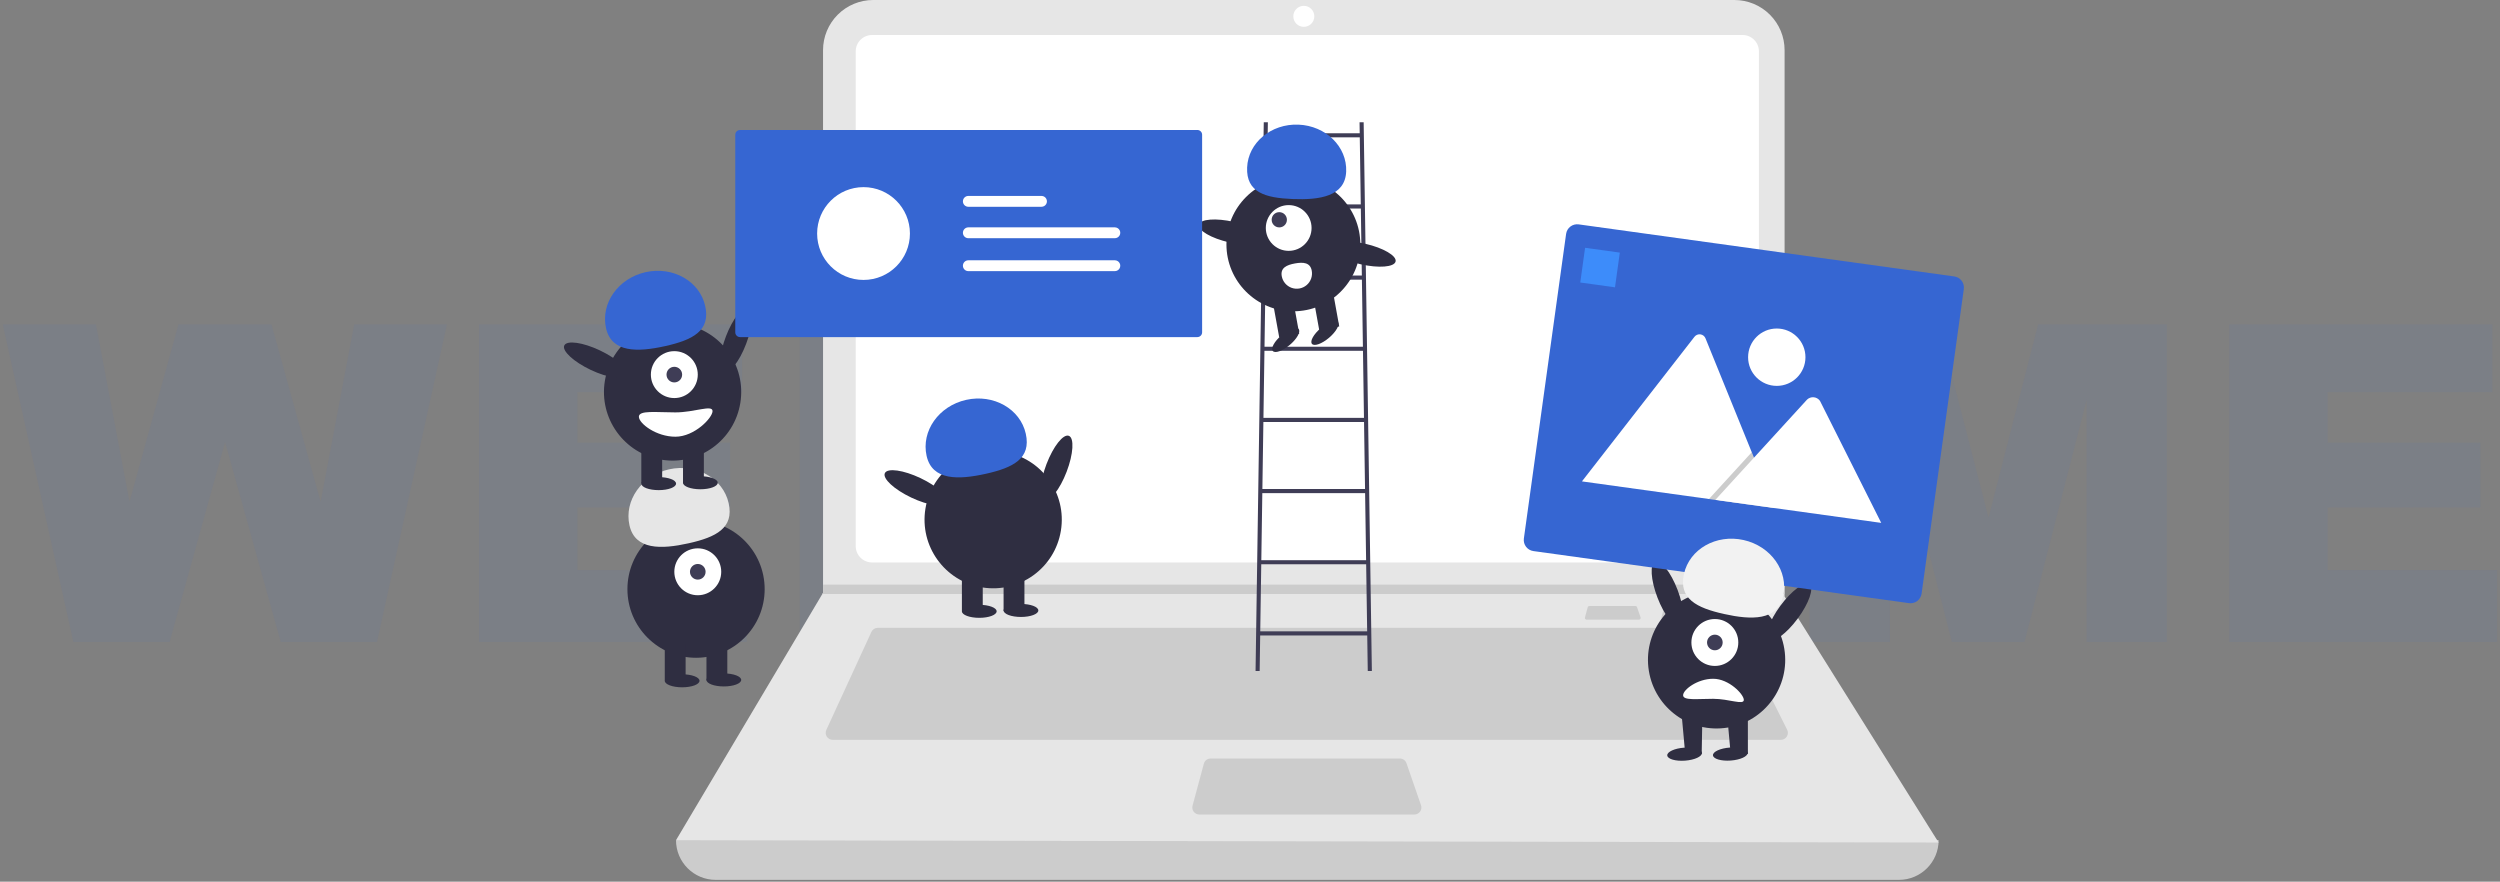 <?xml version="1.0" encoding="UTF-8"?>
<svg width="845px" height="298px" viewBox="0 0 845 298" version="1.1" xmlns="http://www.w3.org/2000/svg" xmlns:xlink="http://www.w3.org/1999/xlink">
    <rect x="0" y="0" width="845" height="298" fill="#808080" stroke="none"/>
    <title>编组</title>
    <g id="页面-1" stroke="none" stroke-width="1" fill="none" fill-rule="evenodd">
        <g id="桌面端-HD备份" transform="translate(-422, -243)" fill-rule="nonzero">
            <g id="编组" transform="translate(422.927, 243)">
                <g id="WELCOME-2" transform="translate(0, 107.796)" fill="#1960FF" opacity="0.049">
                    <path d="M56.396,109.204 L75.146,41.602 L93.97,109.204 L126.489,109.204 L150.146,1.831 L118.799,1.831 L107.446,61.816 L90.82,1.831 L59.399,1.831 L42.847,61.816 L31.494,1.831 L0,1.831 L23.877,109.204 L56.396,109.204 Z M251.514,109.204 L251.514,84.888 L194.238,84.888 L194.238,63.721 L245.874,63.721 L245.874,41.821 L194.238,41.821 L194.238,24.756 L249.902,24.756 L249.902,1.831 L160.986,1.831 L160.986,109.204 L251.514,109.204 Z M354.346,109.204 L354.346,82.764 L302.563,82.764 L302.563,1.831 L269.385,1.831 L269.385,109.204 L354.346,109.204 Z M421.362,111.108 C430.981,111.108 438.904,109.717 445.129,106.934 C451.355,104.15 456.567,100.024 460.767,94.556 C464.966,89.087 468.042,82.275 469.995,74.121 L469.995,74.121 L440.918,65.332 C439.453,72.119 437.097,77.295 433.85,80.859 C430.603,84.424 425.806,86.206 419.458,86.206 C412.915,86.206 407.837,83.997 404.224,79.578 C400.61,75.159 398.804,66.992 398.804,55.078 C398.804,45.459 400.317,38.403 403.345,33.911 C407.349,27.856 413.11,24.829 420.63,24.829 C423.95,24.829 426.953,25.513 429.639,26.88 C432.324,28.247 434.595,30.2 436.45,32.739 C437.573,34.253 438.647,36.646 439.673,39.917 L439.673,39.917 L468.97,33.398 C465.21,22.07 459.46,13.672 451.721,8.203 C443.982,2.734 433.35,0 419.824,0 C402.539,0 389.172,4.773 379.724,14.319 C370.276,23.865 365.552,37.524 365.552,55.298 C365.552,68.628 368.237,79.565 373.608,88.11 C378.979,96.655 385.364,102.625 392.761,106.018 C400.159,109.412 409.692,111.108 421.362,111.108 Z M538.696,111.035 C550.61,111.035 560.559,108.801 568.542,104.333 C576.526,99.866 582.629,93.616 586.853,85.583 C591.077,77.551 593.188,67.261 593.188,54.712 C593.188,37.427 588.354,23.987 578.687,14.392 C569.019,4.797 555.249,0 537.378,0 C519.946,0 506.348,4.883 496.582,14.648 C486.816,24.414 481.934,38.062 481.934,55.591 C481.934,68.14 484.399,78.589 489.331,86.938 C494.263,95.288 500.696,101.392 508.63,105.249 C516.565,109.106 526.587,111.035 538.696,111.035 Z M537.598,86.206 C530.664,86.206 525.183,83.838 521.155,79.102 C517.126,74.365 515.112,66.577 515.112,55.737 C515.112,44.8 517.139,36.963 521.191,32.227 C525.244,27.49 530.615,25.122 537.305,25.122 C544.287,25.122 549.817,27.454 553.894,32.117 C557.971,36.78 560.01,44.165 560.01,54.272 C560.01,66.284 558.057,74.609 554.15,79.248 C550.244,83.887 544.727,86.206 537.598,86.206 Z M637.866,109.204 L637.866,27.319 L658.813,109.204 L683.35,109.204 L704.37,27.319 L704.37,109.204 L731.47,109.204 L731.47,1.831 L687.964,1.831 L671.191,67.163 L654.346,1.831 L610.693,1.831 L610.693,109.204 L637.866,109.204 Z M843.091,109.204 L843.091,84.888 L785.815,84.888 L785.815,63.721 L837.451,63.721 L837.451,41.821 L785.815,41.821 L785.815,24.756 L841.479,24.756 L841.479,1.831 L752.563,1.831 L752.563,109.204 L843.091,109.204 Z" id="WELCOME"></path>
                </g>
                <g id="undraw_content_team_3epn" transform="translate(188.073, 0)">
                    <path d="M452.846,297.395 L52.901,297.395 C45.495,297.395 39.491,291.391 39.491,283.984 L39.491,283.984 C184.471,267.135 326.726,267.135 466.256,283.984 L466.256,283.984 C466.256,291.391 460.252,297.395 452.846,297.395 Z" id="路径" fill="#CCCCCC"></path>
                    <path d="M466.256,284.773 L39.491,283.984 L88.952,200.761 L89.188,200.367 L89.188,16.952 C89.188,12.456 90.974,8.144 94.153,4.965 C97.332,1.786 101.644,-5.92660022e-08 106.14,-5.92660022e-08 L397.24,-5.92660022e-08 C401.736,-5.92660022e-08 406.048,1.786 409.227,4.965 C412.407,8.144 414.193,12.456 414.192,16.952 L414.192,201.629 L466.256,284.773 Z" id="路径" fill="#E6E6E6"></path>
                    <path d="M105.754,11.833 C102.706,11.836 100.235,14.306 100.232,17.355 L100.232,184.59 C100.236,187.638 102.706,190.108 105.754,190.112 L399.993,190.112 C403.041,190.108 405.511,187.638 405.515,184.59 L405.515,17.355 C405.511,14.306 403.041,11.836 399.993,11.833 L105.754,11.833 Z" id="路径" fill="#FFFFFF"></path>
                    <path d="M107.688,212.199 C106.764,212.201 105.925,212.738 105.538,213.577 L90.297,246.708 C89.96,247.441 90.019,248.295 90.454,248.974 C90.889,249.653 91.64,250.064 92.447,250.064 L412.943,250.064 C413.764,250.064 414.525,249.639 414.956,248.941 C415.387,248.244 415.426,247.372 415.059,246.639 L398.494,213.507 C398.095,212.704 397.275,212.197 396.378,212.199 L107.688,212.199 Z" id="路径" fill="#CCCCCC"></path>
                    <circle id="椭圆形" fill="#FFFFFF" cx="251.69" cy="5.522" r="3.55"></circle>
                    <path d="M220.188,256.375 C219.119,256.376 218.183,257.093 217.903,258.126 L214.08,272.325 C213.889,273.036 214.039,273.795 214.487,274.38 C214.935,274.964 215.629,275.307 216.365,275.307 L289.068,275.307 C289.833,275.307 290.552,274.937 290.995,274.313 C291.439,273.689 291.554,272.889 291.303,272.166 L286.389,257.967 C286.058,257.014 285.161,256.375 284.152,256.375 L220.188,256.375 Z" id="路径" fill="#CCCCCC"></path>
                    <polygon id="路径" fill="#CCCCCC" points="414.192 197.605 414.192 200.761 88.952 200.761 89.196 200.367 89.196 197.605"></polygon>
                    <path d="M374.048,204.834 C373.787,204.834 373.559,205.009 373.491,205.26 L372.56,208.718 C372.514,208.891 372.55,209.076 372.659,209.218 C372.768,209.361 372.937,209.444 373.117,209.444 L390.821,209.444 C391.007,209.444 391.182,209.354 391.29,209.202 C391.398,209.05 391.426,208.855 391.365,208.679 L390.168,205.222 C390.088,204.989 389.869,204.834 389.624,204.834 L374.048,204.834 Z" id="路径" fill="#CCCCCC"></path>
                    <path d="M348.197,204.834 C347.937,204.834 347.709,205.009 347.641,205.26 L346.71,208.718 C346.663,208.891 346.7,209.076 346.809,209.218 C346.918,209.361 347.087,209.444 347.266,209.444 L364.971,209.444 C365.157,209.444 365.332,209.354 365.44,209.202 C365.548,209.05 365.576,208.855 365.515,208.679 L364.318,205.222 C364.238,204.989 364.019,204.834 363.774,204.834 L348.197,204.834 Z" id="路径" fill="#CCCCCC"></path>
                    <path d="M273.303,226.804 L274.691,226.804 L271.916,41.334 L270.528,41.334 L270.584,45.034 L239.484,45.034 L239.54,41.334 L238.152,41.334 L235.377,226.804 L236.764,226.804 L236.944,214.779 L273.124,214.779 L273.303,226.804 Z M271.303,93.136 L238.765,93.136 L239.104,70.473 L270.964,70.473 L271.303,93.136 Z M271.324,94.524 L271.663,117.187 L238.405,117.187 L238.744,94.524 L271.324,94.524 Z M271.684,118.575 L272.023,141.238 L238.045,141.238 L238.384,118.575 L271.684,118.575 Z M272.044,142.626 L272.383,165.289 L237.685,165.289 L238.024,142.626 L272.044,142.626 Z M272.404,166.677 L272.743,189.34 L237.325,189.34 L237.664,166.677 L272.404,166.677 Z M270.604,46.422 L270.944,69.085 L239.124,69.085 L239.464,46.422 L270.604,46.422 Z M236.965,213.391 L237.304,190.728 L272.764,190.728 L273.103,213.391 L236.965,213.391 Z" id="形状" fill="#3F3D56"></path>
                    <circle id="椭圆形" fill="#2F2E41" cx="248.16" cy="82.591" r="22.626"></circle>
                    <polygon id="矩形" fill="#2F2E41" transform="translate(259.184, 104.898) rotate(-10.261) translate(-259.184, -104.898) " points="255.747 98.741 262.621 98.741 262.621 111.056 255.747 111.056"></polygon>
                    <polygon id="矩形" fill="#2F2E41" transform="translate(245.657, 107.347) rotate(-10.261) translate(-245.657, -107.347) " points="242.22 101.189 249.093 101.189 249.093 113.505 242.22 113.505"></polygon>
                    <ellipse id="椭圆形" fill="#2F2E41" transform="translate(245.574, 114.929) rotate(-40.261) translate(-245.574, -114.929) " cx="245.574" cy="114.929" rx="5.728" ry="2.148"></ellipse>
                    <ellipse id="椭圆形" fill="#2F2E41" transform="translate(258.819, 112.532) rotate(-40.261) translate(-258.819, -112.532) " cx="258.819" cy="112.532" rx="5.728" ry="2.148"></ellipse>
                    <circle id="椭圆形" fill="#FFFFFF" cx="246.576" cy="77.056" r="7.733"></circle>
                    <circle id="椭圆形" fill="#3F3D56" cx="243.398" cy="74.284" r="2.578"></circle>
                    <path d="M266.009,57.976 C266.349,49.6 259.13,42.505 249.884,42.129 C240.639,41.754 232.868,48.24 232.527,56.616 C232.187,64.993 238.614,66.896 247.86,67.271 C257.105,67.647 265.669,66.353 266.009,57.976 Z" id="路径" fill="#3666D2"></path>
                    <ellipse id="椭圆形" fill="#2F2E41" transform="translate(227.269, 78.469) rotate(-77.09) translate(-227.269, -78.469) " cx="227.269" cy="78.469" rx="3.551" ry="11.313"></ellipse>
                    <ellipse id="椭圆形" fill="#2F2E41" transform="translate(271.682, 85.854) rotate(-77.09) translate(-271.682, -85.854) " cx="271.682" cy="85.854" rx="3.551" ry="11.313"></ellipse>
                    <path d="M254.374,91.507 C254.706,93.32 254.045,95.172 252.64,96.364 C251.235,97.557 249.301,97.909 247.566,97.288 C245.831,96.667 244.559,95.167 244.231,93.354 L244.229,93.344 C243.722,90.542 245.888,89.551 248.689,89.044 C251.491,88.536 253.867,88.705 254.374,91.507 Z" id="路径" fill="#FFFFFF"></path>
                    <ellipse id="椭圆形" fill="#2F2E41" transform="translate(168.127, 158.136) rotate(-69.082) translate(-168.127, -158.136) " cx="168.127" cy="158.136" rx="11.597" ry="3.641"></ellipse>
                    <circle id="椭圆形" fill="#2F2E41" transform="translate(146.689, 175.651) rotate(-80.783) translate(-146.689, -175.651) " cx="146.689" cy="175.651" r="23.194"></circle>
                    <rect id="矩形" fill="#2F2E41" x="136.12" y="193.854" width="7.046" height="12.625"></rect>
                    <rect id="矩形" fill="#2F2E41" x="150.212" y="193.854" width="7.046" height="12.625"></rect>
                    <ellipse id="椭圆形" fill="#2F2E41" cx="141.992" cy="206.625" rx="5.872" ry="2.202"></ellipse>
                    <ellipse id="椭圆形" fill="#2F2E41" cx="156.084" cy="206.331" rx="5.872" ry="2.202"></ellipse>
                    <path d="M124.19,154.081 C122.318,145.694 128.304,137.219 137.562,135.152 C146.819,133.085 155.842,138.208 157.715,146.595 C159.588,154.983 153.453,158.076 144.195,160.143 C134.937,162.21 126.063,162.468 124.19,154.081 Z" id="路径" fill="#3666D2"></path>
                    <ellipse id="椭圆形" fill="#2F2E41" transform="translate(120.565, 164.889) rotate(-64.626) translate(-120.565, -164.889) " cx="120.565" cy="164.889" rx="3.641" ry="11.597"></ellipse>
                    <circle id="椭圆形" fill="#2F2E41" cx="46.262" cy="199.135" r="23.194"></circle>
                    <rect id="矩形" fill="#2F2E41" x="35.692" y="217.338" width="7.046" height="12.625"></rect>
                    <rect id="矩形" fill="#2F2E41" x="49.785" y="217.338" width="7.046" height="12.625"></rect>
                    <ellipse id="椭圆形" fill="#2F2E41" cx="41.564" cy="230.11" rx="5.872" ry="2.202"></ellipse>
                    <ellipse id="椭圆形" fill="#2F2E41" cx="55.657" cy="229.816" rx="5.872" ry="2.202"></ellipse>
                    <circle id="椭圆形" fill="#FFFFFF" cx="46.849" cy="193.264" r="7.927"></circle>
                    <circle id="椭圆形" fill="#3F3D56" cx="46.849" cy="193.264" r="2.642"></circle>
                    <path d="M23.763,177.566 C21.89,169.179 27.877,160.704 37.134,158.637 C46.392,156.569 55.415,161.693 57.288,170.08 C59.161,178.467 53.025,181.561 43.768,183.628 C34.51,185.695 25.636,185.953 23.763,177.566 Z" id="路径" fill="#E6E6E6"></path>
                    <ellipse id="椭圆形" fill="#2F2E41" transform="translate(59.773, 114.975) rotate(-69.082) translate(-59.773, -114.975) " cx="59.773" cy="114.975" rx="11.597" ry="3.641"></ellipse>
                    <circle id="椭圆形" fill="#2F2E41" transform="translate(38.335, 132.49) rotate(-80.783) translate(-38.335, -132.49) " cx="38.335" cy="132.49" r="23.194"></circle>
                    <rect id="矩形" fill="#2F2E41" x="27.765" y="150.693" width="7.046" height="12.625"></rect>
                    <rect id="矩形" fill="#2F2E41" x="41.858" y="150.693" width="7.046" height="12.625"></rect>
                    <ellipse id="椭圆形" fill="#2F2E41" cx="33.637" cy="163.464" rx="5.872" ry="2.202"></ellipse>
                    <ellipse id="椭圆形" fill="#2F2E41" cx="47.73" cy="163.17" rx="5.872" ry="2.202"></ellipse>
                    <circle id="椭圆形" fill="#FFFFFF" cx="38.922" cy="126.618" r="7.927"></circle>
                    <circle id="椭圆形" fill="#3F3D56" cx="38.922" cy="126.618" r="2.642"></circle>
                    <path d="M15.836,110.92 C13.963,102.533 19.95,94.058 29.207,91.991 C38.465,89.924 47.488,95.047 49.361,103.434 C51.234,111.822 45.098,114.915 35.841,116.982 C26.583,119.049 17.709,119.308 15.836,110.92 Z" id="路径" fill="#3666D2"></path>
                    <ellipse id="椭圆形" fill="#2F2E41" transform="translate(12.211, 121.728) rotate(-64.626) translate(-12.211, -121.728) " cx="12.211" cy="121.728" rx="3.641" ry="11.597"></ellipse>
                    <path d="M26.942,140.857 C26.942,143.127 32.787,147.61 39.273,147.61 C45.759,147.61 51.84,141.219 51.84,138.949 C51.84,136.679 45.759,139.389 39.273,139.389 C32.787,139.389 26.942,138.587 26.942,140.857 Z" id="路径" fill="#FFFFFF"></path>
                    <path d="M61.138,43.929 C60.246,43.93 59.522,44.652 59.522,45.544 L59.522,112.324 C59.522,113.216 60.246,113.939 61.138,113.94 L215.702,113.94 C216.593,113.939 217.317,113.216 217.317,112.324 L217.317,45.544 C217.317,44.652 216.593,43.93 215.702,43.929 L61.138,43.929 Z" id="路径" fill="#3666D2"></path>
                    <circle id="椭圆形" fill="#FFFFFF" cx="102.873" cy="78.934" r="15.683"></circle>
                    <path d="M138.269,76.848 C137.268,76.864 136.465,77.68 136.465,78.681 C136.465,79.683 137.268,80.499 138.269,80.515 L187.786,80.515 C188.442,80.526 189.053,80.187 189.39,79.625 C189.728,79.063 189.739,78.363 189.421,77.79 C189.102,77.217 188.502,76.858 187.846,76.848 C187.826,76.847 187.806,76.847 187.786,76.848 L138.269,76.848 Z" id="b71acdfd-6a55-428e-917a-53f192cb0203-26" fill="#FFFFFF"></path>
                    <path d="M138.269,66.224 C137.268,66.24 136.465,67.056 136.465,68.057 C136.465,69.058 137.268,69.875 138.269,69.891 L162.997,69.891 C163.652,69.902 164.264,69.563 164.601,69.001 C164.938,68.439 164.95,67.739 164.631,67.166 C164.313,66.593 163.712,66.234 163.057,66.224 C163.037,66.223 163.017,66.223 162.997,66.224 L138.269,66.224 Z" id="ad4fbcfa-41b0-45f9-a593-23b6dc3fe165-27" fill="#FFFFFF"></path>
                    <path d="M138.269,87.978 C137.268,87.994 136.465,88.81 136.465,89.811 C136.465,90.812 137.268,91.629 138.269,91.645 L187.786,91.645 C188.442,91.656 189.053,91.317 189.39,90.755 C189.728,90.193 189.739,89.493 189.421,88.92 C189.102,88.347 188.502,87.988 187.846,87.978 C187.826,87.977 187.806,87.977 187.786,87.978 L138.269,87.978 Z" id="bce2a7cd-a325-424d-9b3a-f63d1dad5aba-28" fill="#FFFFFF"></path>
                    <ellipse id="椭圆形" fill="#2F2E41" transform="translate(374.616, 200.669) rotate(-20.918) translate(-374.616, -200.669) " cx="374.616" cy="200.669" rx="3.641" ry="11.597"></ellipse>
                    <circle id="椭圆形" fill="#2F2E41" transform="translate(391.207, 223.03) rotate(-9.217) translate(-391.207, -223.03) " cx="391.207" cy="223.03" r="23.194"></circle>
                    <polygon id="路径" fill="#2F2E41" points="401.776 241.233 394.73 241.233 396.109 256.352 401.789 254.809"></polygon>
                    <polygon id="路径" fill="#2F2E41" points="386.415 241.273 379.369 241.273 380.748 256.391 386.171 254.809"></polygon>
                    <ellipse id="椭圆形" fill="#2F2E41" transform="translate(380.387, 254.905) rotate(-4.182) translate(-380.387, -254.905) " cx="380.387" cy="254.905" rx="5.872" ry="2.202"></ellipse>
                    <circle id="椭圆形" fill="#FFFFFF" cx="390.62" cy="217.158" r="7.927"></circle>
                    <circle id="椭圆形" fill="#3F3D56" cx="390.62" cy="217.158" r="2.642"></circle>
                    <ellipse id="椭圆形" fill="#2F2E41" transform="translate(415.715, 206.883) rotate(-53.55) translate(-415.715, -206.883) " cx="415.715" cy="206.883" rx="11.597" ry="3.641"></ellipse>
                    <path d="M379.891,234.99 C379.891,233.119 384.708,229.424 390.054,229.424 C395.399,229.424 400.411,234.692 400.411,236.562 C400.411,238.433 395.399,236.199 390.054,236.199 C384.708,236.199 379.891,236.861 379.891,234.99 Z" id="路径" fill="#FFFFFF"></path>
                    <path d="M456.246,203.863 L329.285,186.263 C327.225,185.975 325.786,184.073 326.069,182.011 L340.342,79.056 C340.63,76.995 342.532,75.556 344.593,75.839 L471.554,93.44 C473.615,93.728 475.054,95.63 474.77,97.691 L460.498,200.647 C460.209,202.708 458.308,204.146 456.246,203.863 L456.246,203.863 Z" id="路径" fill="#3666D2"></path>
                    <path d="M410.763,171.732 L345.946,162.747 C345.865,162.737 345.785,162.719 345.707,162.694 L383.723,113.844 C384.198,113.224 384.969,112.906 385.742,113.014 C386.516,113.121 387.172,113.636 387.46,114.362 L403.093,152.848 L403.843,154.69 L410.763,171.732 Z" id="路径" fill="#FFFFFF"></path>
                    <polygon id="路径" fill="#000000" opacity="0.2" points="410.763 171.732 388.633 168.664 401.684 154.391 402.624 153.363 403.094 152.848 403.843 154.69"></polygon>
                    <path d="M446.853,176.735 L390.791,168.964 L403.843,154.69 L404.782,153.662 L421.789,135.06 C422.383,134.495 423.189,134.209 424.007,134.272 C424.825,134.336 425.577,134.745 426.076,135.395 C426.138,135.486 426.194,135.58 426.245,135.678 L446.853,176.735 Z" id="路径" fill="#FFFFFF"></path>
                    <circle id="椭圆形" fill="#FFFFFF" cx="411.551" cy="120.734" r="9.694"></circle>
                    <polygon id="矩形" fill="#3D8CFA" transform="translate(351.814, 90.435) rotate(7.893) translate(-351.814, -90.435) " points="345.889 84.511 357.738 84.511 357.738 96.359 345.889 96.359"></polygon>
                    <path d="M413.706,201.461 C415.579,193.073 409.592,184.598 400.334,182.531 C391.077,180.464 382.054,185.588 380.181,193.975 C378.308,202.362 384.444,205.455 393.701,207.523 C402.959,209.59 411.833,209.848 413.706,201.461 Z" id="路径" fill="#F2F2F2"></path>
                    <ellipse id="椭圆形" fill="#2F2E41" transform="translate(395.839, 254.868) rotate(-4.182) translate(-395.839, -254.868) " cx="395.839" cy="254.868" rx="5.872" ry="2.202"></ellipse>
                </g>
            </g>
        </g>
    </g>
</svg>